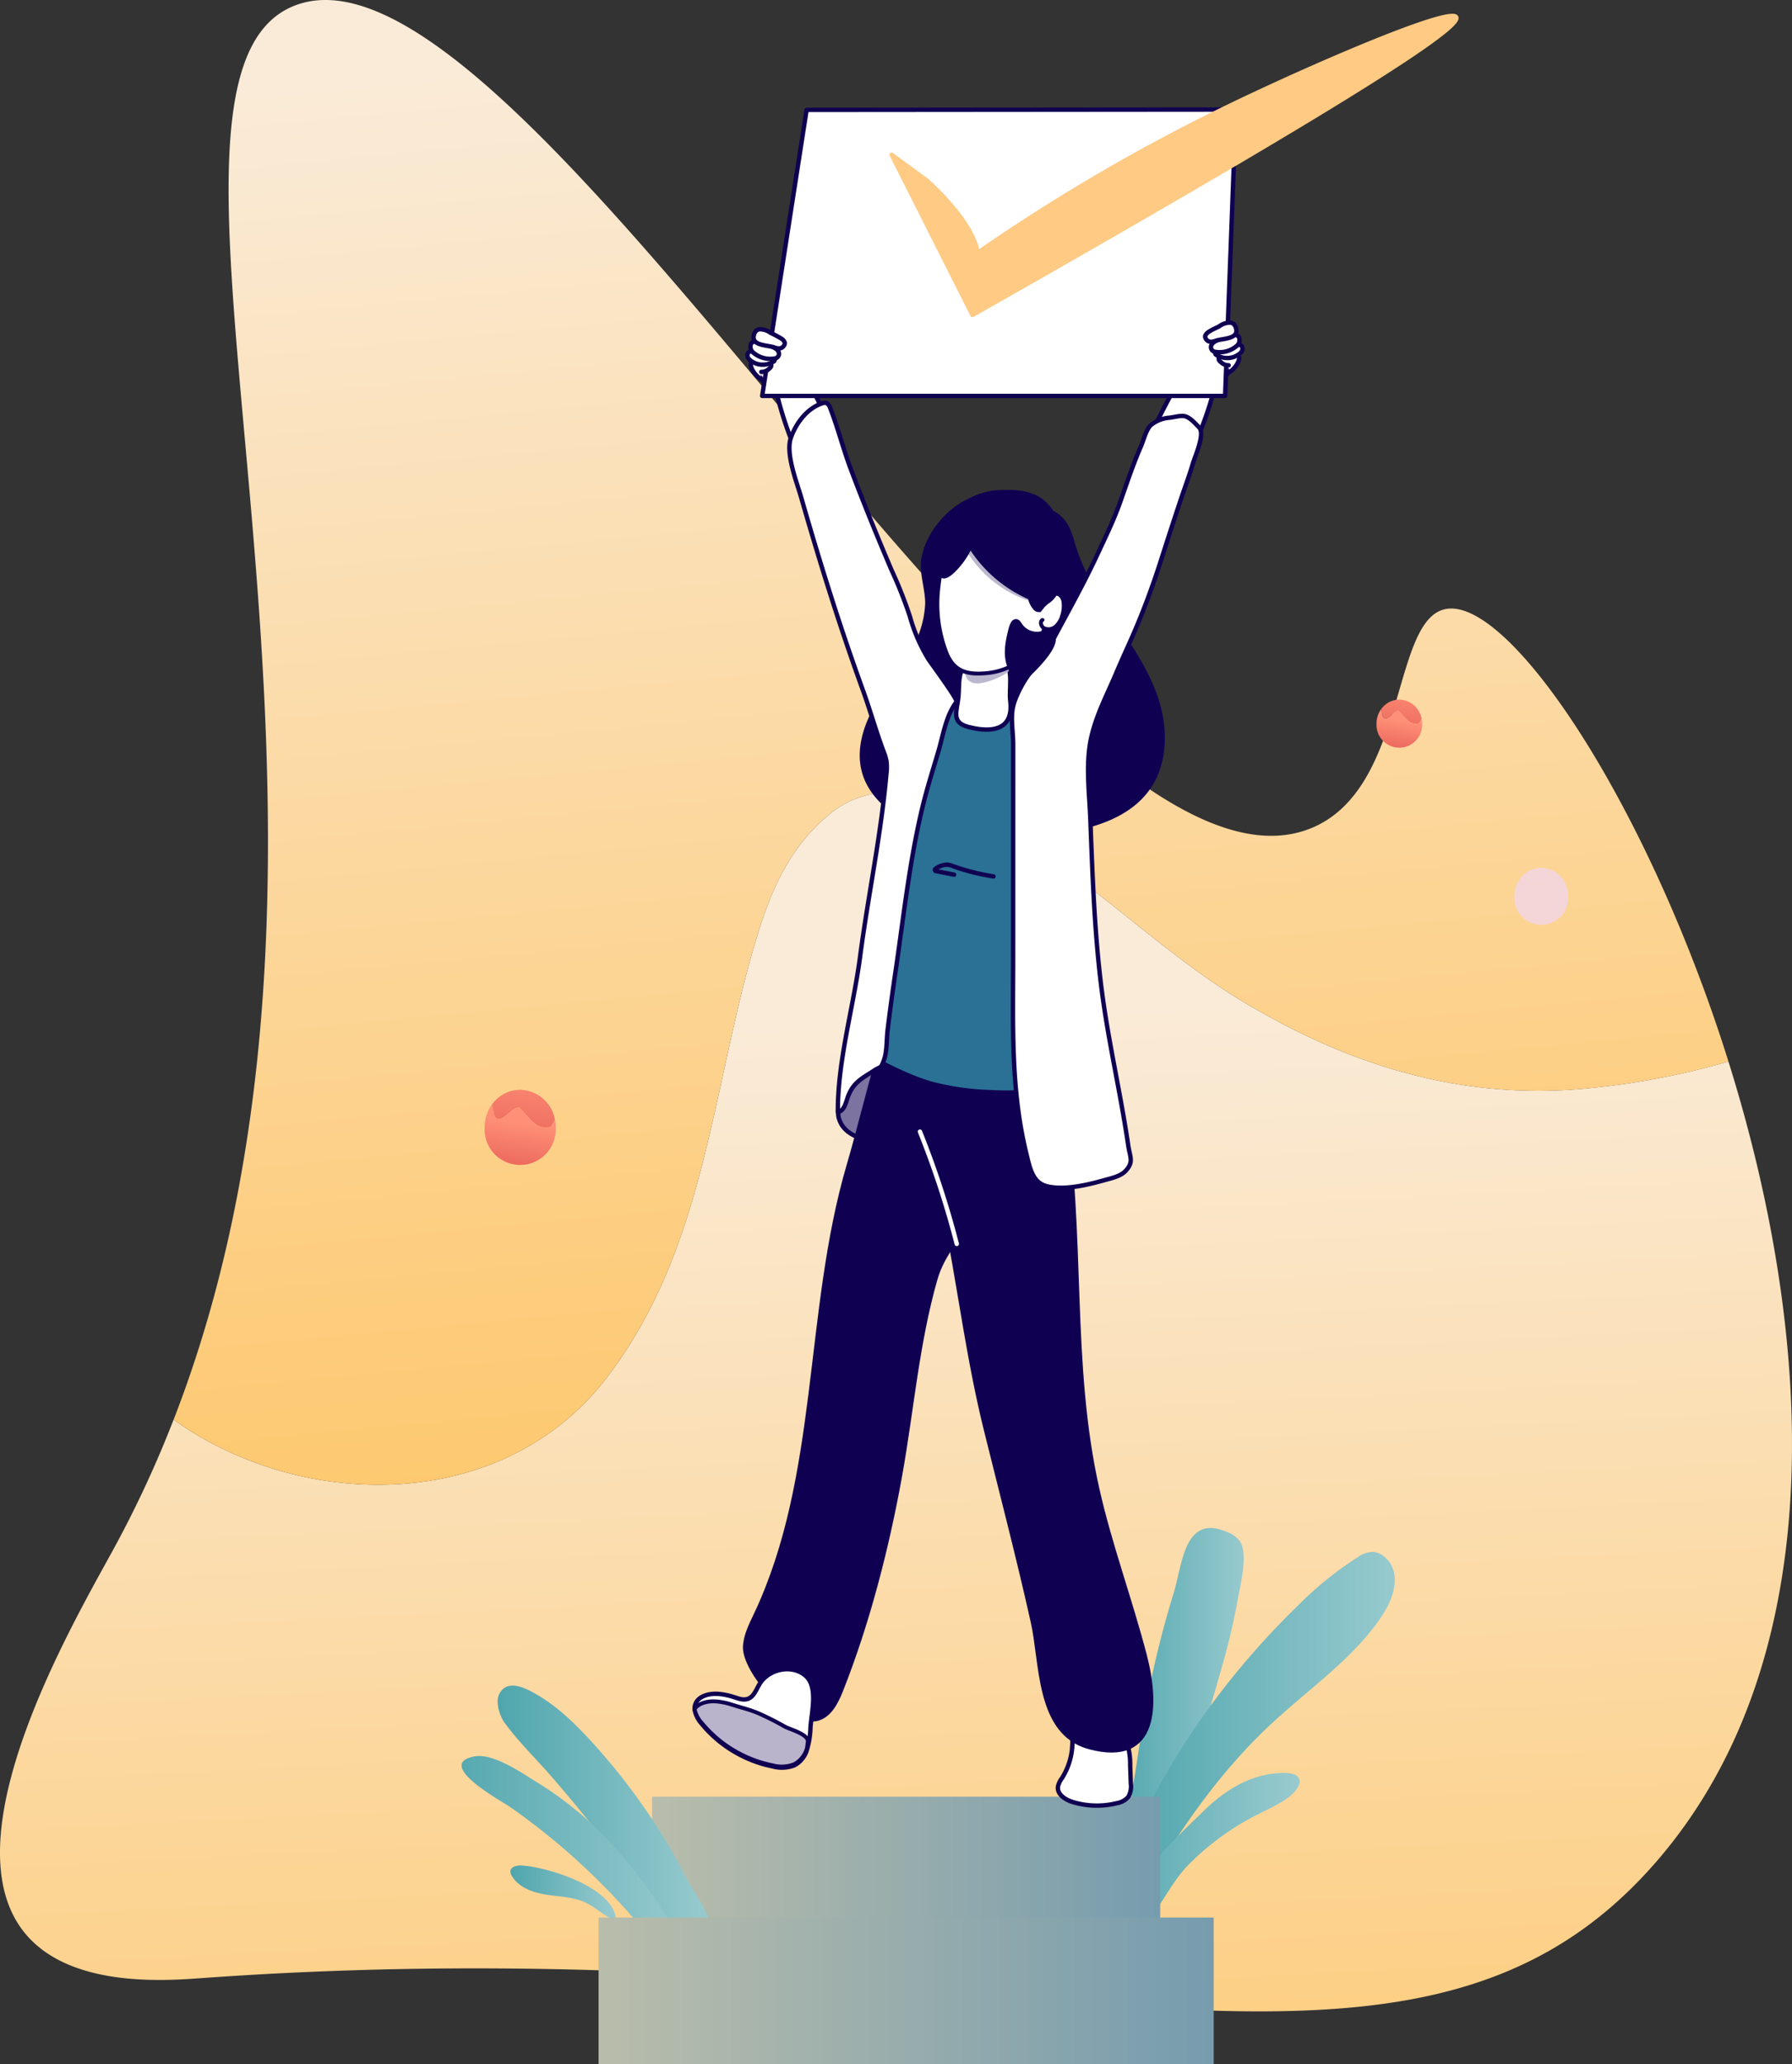 <svg xmlns="http://www.w3.org/2000/svg" xmlns:xlink="http://www.w3.org/1999/xlink" width="460" height="529.62" viewBox="0 0 460 529.62"><rect x="0" y="0" width="460" height="529.62" fill="#333333" stroke="none"/><defs><style>.a{fill:url(#a);}.b{fill:url(#b);}.c{fill:url(#c);}.d{fill:url(#d);}.e{fill:#f4d5d8;}.f{fill:url(#e);}.g{fill:url(#f);}.h{fill:url(#g);}.i{fill:#7c73a0;}.i,.l,.m,.o,.q,.t,.v{stroke:#100052;}.i,.l,.m,.o,.p,.q,.t,.u,.v{stroke-linecap:round;stroke-linejoin:round;}.i,.l,.m,.p,.u,.v{stroke-width:1.126px;}.j{fill:url(#i);}.k{fill:url(#k);}.l,.t{fill:#fff;}.m,.q{fill:#100052;}.n,.o{fill:#b9b4cc;}.p,.v{fill:none;}.p{stroke:#fff;}.q,.t{stroke-width:0.99px;}.r{fill:#2a7195;}.s{fill:#bbb7ce;}.u{fill:#feca84;stroke:#feca84;}</style><linearGradient id="a" x1="0.378" y1="0.173" x2="0.475" y2="1.562" gradientUnits="objectBoundingBox"><stop offset="0" stop-color="#faebd8"/><stop offset="1" stop-color="#ffb83f"/></linearGradient><linearGradient id="b" x1="0.345" y1="0.076" x2="0.473" y2="1.385" xlink:href="#a"/><linearGradient id="c" x1="0.713" y1="-0.573" x2="0.336" y2="1.476" gradientUnits="objectBoundingBox"><stop offset="0" stop-color="#ff9077"/><stop offset="1" stop-color="#e9645a"/></linearGradient><linearGradient id="d" x1="0.516" y1="0.293" x2="0.373" y2="1.104" xlink:href="#c"/><linearGradient id="e" x1="0.713" y1="-0.573" x2="0.336" y2="1.476" xlink:href="#c"/><linearGradient id="f" x1="0.516" y1="0.293" x2="0.373" y2="1.104" xlink:href="#c"/><linearGradient id="g" y1="0.5" x2="1" y2="0.5" gradientUnits="objectBoundingBox"><stop offset="0" stop-color="#4fa5ad"/><stop offset="1" stop-color="#99cbcf"/></linearGradient><linearGradient id="i" x1="0.07" y1="0.298" x2="1.011" y2="0.298" xlink:href="#g"/><linearGradient id="k" y1="0.5" x2="1" y2="0.5" gradientUnits="objectBoundingBox"><stop offset="0" stop-color="#b9bdab"/><stop offset="1" stop-color="#769cae"/></linearGradient></defs><g transform="translate(-600.689 -130.105)"><path class="a" d="M924.878,501.425c-33-18.086-54.531-48.719-91.41-56.321a24.618,24.618,0,0,0-18.823,4.451c-11.766,9.077-16.566,21.739-20.266,34.3-11.1,37.7-12.727,78.058-37.912,111.046-25.521,33.367-73.829,34.463-107.069,13.6-1.428-.9-2.8-1.85-4.127-2.851a282.7,282.7,0,0,1-15.077,32.6c-10.178,18.729-43.9,75.553-22.562,99.847,11.772,13.4,35.6,11.554,44.822,10.891,206.5-14.844,308.818,44.549,373.373-29.829,46.142-53.163,40.055-136.724,18.549-205.34a194.754,194.754,0,0,1-34.314,6.7C979.69,523.889,951.7,516.555,924.878,501.425Z" transform="translate(0 -111.367)"/><path class="b" d="M996.946,286.264c-15.087,1.341-9.931,46.605-35.767,56.523C895.052,368.168,760.65,110.3,701.343,131.326,651.365,149.047,730.47,337.954,669.7,494.288c1.326,1,2.7,1.955,4.127,2.851,33.24,20.862,81.548,19.767,107.069-13.6,25.185-32.988,26.812-73.35,37.912-111.046,3.7-12.565,8.5-25.228,20.266-34.3a24.618,24.618,0,0,1,18.823-4.451c36.879,7.6,58.414,38.235,91.41,56.321,26.824,15.13,54.811,22.464,85.185,19.1a194.746,194.746,0,0,0,34.314-6.7C1048.217,336.779,1013.5,284.792,996.946,286.264Z" transform="translate(-24.426 0)"/><g transform="translate(954.042 309.604)"><path class="c" d="M1150.923,412.722c1.155-.359,1.832-1.713,3.027-1.872,1.514,1.275,2.629,3.624,4.939,3.306a.954.954,0,0,0,.6-.518,8.118,8.118,0,0,0,.412-.762,5.94,5.94,0,0,0-5.726-4.926,5.729,5.729,0,0,0-4.6,2.364c.054.393.12.786.2,1.173C1149.848,412.006,1149.967,412.961,1150.923,412.722Z" transform="translate(-1148.324 -407.95)"/><path class="d" d="M1158.8,414.934a.954.954,0,0,1-.6.518c-2.31.318-3.425-2.031-4.939-3.306-1.195.159-1.872,1.513-3.027,1.872-.956.239-1.076-.716-1.155-1.235-.075-.388-.142-.78-.2-1.173a6.388,6.388,0,0,0-1.249,3.821,5.857,5.857,0,1,0,11.7,0,6.562,6.562,0,0,0-.122-1.259A8.122,8.122,0,0,1,1158.8,414.934Z" transform="translate(-1147.64 -409.245)"/></g><g transform="translate(989.416 352.764)"><path class="e" d="M1206.273,480.395c1.365-.424,2.165-2.023,3.577-2.212,1.788,1.506,3.106,4.283,5.834,3.906a1.127,1.127,0,0,0,.706-.612,9.442,9.442,0,0,0,.487-.9,7.018,7.018,0,0,0-6.765-5.82,6.769,6.769,0,0,0-5.434,2.794c.064.464.142.928.231,1.386C1205,479.548,1205.144,480.677,1206.273,480.395Z" transform="translate(-1203.202 -474.756)"/><path class="e" d="M1215.582,483.008a1.127,1.127,0,0,1-.706.612c-2.729.377-4.047-2.4-5.834-3.906-1.412.189-2.212,1.788-3.576,2.212-1.129.282-1.27-.847-1.365-1.459-.089-.458-.167-.921-.231-1.386a7.545,7.545,0,0,0-1.476,4.513,6.92,6.92,0,1,0,13.818,0,7.716,7.716,0,0,0-.143-1.487A9.5,9.5,0,0,1,1215.582,483.008Z" transform="translate(-1202.394 -476.287)"/></g><g transform="translate(725.086 409.709)"><path class="f" d="M798.36,570.342c1.8-.559,2.857-2.671,4.72-2.919,2.36,1.987,4.1,5.652,7.7,5.154a1.485,1.485,0,0,0,.932-.807,12.788,12.788,0,0,0,.643-1.189,9.263,9.263,0,0,0-8.93-7.681,8.934,8.934,0,0,0-7.172,3.687c.084.614.187,1.225.3,1.83C796.684,569.223,796.87,570.715,798.36,570.342Z" transform="translate(-794.308 -562.9)"/><path class="g" d="M810.646,573.79a1.485,1.485,0,0,1-.932.807c-3.6.5-5.341-3.167-7.7-5.154-1.863.248-2.919,2.36-4.72,2.919-1.49.373-1.676-1.118-1.8-1.925-.117-.6-.22-1.216-.3-1.83a9.959,9.959,0,0,0-1.947,5.958,9.133,9.133,0,1,0,18.238,0,10.211,10.211,0,0,0-.189-1.963A12.8,12.8,0,0,1,810.646,573.79Z" transform="translate(-793.241 -564.92)"/></g><path class="h" d="M806.386,870.953c-1.2-.067-2.8.269-2.9,1.47a2.114,2.114,0,0,0,.386,1.237c1.667,2.766,4.976,4.088,8.154,4.662s6.475.6,9.531,1.644c3.366,1.151,5.951,4.058,9.046,5.224C830.584,876.672,812.959,871.318,806.386,870.953Z" transform="translate(-71.779 -262.226)"/><g transform="translate(719.172 134.205)"><path class="i" d="M934.82,558.824c2.576-10.242,23.838-11.972,40.679-8.048,9.562,2.228,29.282,7.077,23.264,23.7A17.546,17.546,0,0,1,986.9,585.24c-5.055,1.386-10.365.669-15.427-.679a66.3,66.3,0,0,1-22.461-10.753c-4.176-3.112-13.386-2.191-15.141-8.7C933.305,563.014,934.532,559.97,934.82,558.824Z" transform="translate(-837.052 -282.419)"/><path class="h" d="M1061.135,746.243c1.632-6.29,4.218-11.954,12.491-8a6.363,6.363,0,0,1,2.733,2.195c2.147,3.4-.06,11.525-.677,15.162a166.52,166.52,0,0,1-3.943,16.734c-3.7,13.286-7.953,26.409-12.209,39.527-1.832,5.648-3.739,11.437-7.471,16.055-1.343,1.662-3.881,3.188-5.406,1.691-3.343-3.282-.071-14.548.777-18.621,1.337-6.422,2.217-12.887,3.253-19.363a255.985,255.985,0,0,1,8.536-37.749C1059.926,751.671,1060.445,748.9,1061.135,746.243Z" transform="translate(-876.503 -348.996)"/><path class="j" d="M1035.541,846.851c8.64-31.921,26.629-61.883,51.928-86.489a90.258,90.258,0,0,1,15.559-12.607,6.825,6.825,0,0,1,4.05-1.334,5.092,5.092,0,0,1,2.794,1.276c4.274,3.625,2.695,9.724-.072,14.192-6.84,11.05-18.676,19.109-28.62,28.3-19.55,18.068-31.955,40.747-44.065,63.043a8.349,8.349,0,0,1,1.689-12.251" transform="translate(-872.956 -352.35)"/><path class="h" d="M1066.388,844.215c4.908-4.8,11.557-9.753,20.4-10.018,1.474-.045,3.156.12,4,.908a1.9,1.9,0,0,1,.289,2.251c-1.315,3.137-5.852,5.135-9.8,7.12a67.848,67.848,0,0,0-18.784,13.56c-5.8,6.106-8.72,15.266-16.328,20.306C1037.6,871.021,1060.065,850.394,1066.388,844.215Z" transform="translate(-876.171 -383.422)"/><rect class="k" width="130.441" height="37.648" transform="translate(48.902 456.866)"/><path class="l" d="M1024.928,813.61a3.022,3.022,0,0,0-.334,2.549,17.593,17.593,0,0,1-2.523,11.8,5.546,5.546,0,0,0-1.036,2.208c-.229,1.966,1.906,3.336,3.8,3.914a21.343,21.343,0,0,0,11.339.292,4.894,4.894,0,0,0,2.95-1.647,5.522,5.522,0,0,0,.62-3.411l-.165-4.641a18.325,18.325,0,0,0-.913-6.106,9.387,9.387,0,0,0-9-5.774,4.737,4.737,0,0,0-3.958,2.014,5.72,5.72,0,0,0-.569,1.81,34.453,34.453,0,0,0-.469,3.516" transform="translate(-867.951 -375.843)"/><path class="m" d="M1008.89,726.3c-11.734-4.436-10.733-21.283-13.029-31.581-3.687-16.541-7.98-32.938-12.063-49.385-5.573-22.447-7.634-45.3-13.239-67.694-.8-3.2-3.289-8.711-2.356-12,.776-2.74,4.646-5.551,6.415-7.333,4.666-4.7,10.077-9.446,16.433-8.81,5.858.586,11.244,5.193,12.467,12.512,5.478,32.782,1.463,66.234,8.9,98.872,3.261,14.312,8.4,28.129,12.1,42.333,3.217,12.325,3.379,28.271-14.182,23.557Q1009.584,726.56,1008.89,726.3Z" transform="translate(-849.184 -282.63)"/><path class="m" d="M930.549,547.652c-2.526,8.683-4.61,17.52-7.172,26.251-11.1,37.82-7.008,79.756-23.881,115.376-1.229,2.6-2.591,5.239-2.733,8.107-.308,6.258,11.95,20.326,18.532,18.516,3.109-.856,4.8-4.135,5.995-7.133,6.9-17.386,11.86-36.678,15.186-55.109,3.036-16.826,4.369-34.021,9.08-50.513,2.007-7.027,6.466-10.567,9.065-17,2.646-6.546,2.644-13.938,1.72-20.833-.262-1.959-1.084-3.57-1.4-5.531-.444-2.727-.281-5.227-1.328-7.813-1.409-3.482-3.646-5.117-6.07-6.933-3.621-2.713-13.069-9.972-15.469-2.4Q931.279,545.133,930.549,547.652Z" transform="translate(-823.968 -279.04)"/><path class="l" d="M906.427,808.1a21.68,21.68,0,0,1-.853,5.384,6.61,6.61,0,0,1-3.269,4.17,8.932,8.932,0,0,1-5.619.271,31.071,31.071,0,0,1-7.247-2.413,32,32,0,0,1-3.447-1.9,31.478,31.478,0,0,1-7.485-6.621,7.3,7.3,0,0,1-1.786-3.51,3.277,3.277,0,0,1,.065-1.179c.589-2.425,3.693-3.19,6.174-2.953a17.448,17.448,0,0,1,3.71.768c1.2.388,2.494.913,3.685.491,1.56-.554,2.144-2.39,3-3.8,2.3-3.778,8.117-5.168,11.695-2.23C908.524,797.419,906.646,804.162,906.427,808.1Z" transform="translate(-816.868 -368.838)"/><path class="n" d="M881.795,817.057a31.881,31.881,0,0,1-2.848-2.719Q880.4,815.65,881.795,817.057Z" transform="translate(-817.664 -376.395)"/><path class="o" d="M905.741,816.079c-.053.548-.121,1.1-.213,1.647a6.609,6.609,0,0,1-3.269,4.17,8.927,8.927,0,0,1-5.619.271,31.06,31.06,0,0,1-7.247-2.413,31.818,31.818,0,0,1-3.447-1.9,31.472,31.472,0,0,1-7.486-6.62,7.307,7.307,0,0,1-1.785-3.511c1.1-1.613,3.629-2.122,5.717-1.923a17.489,17.489,0,0,1,3.707.766c1.49.483,2.945.864,4.394,1.324.852.269,1.7.569,2.556.928a75.063,75.063,0,0,1,6.82,3.446C901.1,812.935,905.921,814.219,905.741,816.079Z" transform="translate(-816.861 -373.357)"/><path class="p" d="M966.222,579.515a232.991,232.991,0,0,1,9.449,28.81" transform="translate(-848.556 -293.277)"/><path class="l" d="M908.247,265.49a5.4,5.4,0,0,0,3.222,1.412c1.867-.074,3.305-2.067,5.173-2.01a1.171,1.171,0,0,1,.578.143c.638.386.435,1.386.061,2.041-.751,1.315-1.879,2.452-2.222,3.934a5.84,5.84,0,0,0,.373,3.344c.4,1.062.979,2.045,1.459,3.073a1.393,1.393,0,0,1,.182.712,1.363,1.363,0,0,1-.746.9,15.611,15.611,0,0,1-2.827,1.412,6.194,6.194,0,0,1-2.343.489,6.577,6.577,0,0,1-2.641-.792,16.717,16.717,0,0,1-8.127-8.022.551.551,0,0,1-.06-.411c.052-.132.27-.181.324-.049" transform="translate(-825.225 -181.914)"/><path class="l" d="M913.211,297.451a95.273,95.273,0,0,1-3.87-12.179,14.277,14.277,0,0,1,5.215-2.092,4.444,4.444,0,0,1,2.43.079,4.767,4.767,0,0,1,2.155,2.2,18.764,18.764,0,0,1,2.048,5.152" transform="translate(-828.422 -188.342)"/><path class="l" d="M1070.571,292.695a95.221,95.221,0,0,0,3.87-12.178,14.282,14.282,0,0,0-5.215-2.093,3.9,3.9,0,0,0-4.547,2.138,160.922,160.922,0,0,0-7.568,14.814l.78.011" transform="translate(-880.727 -186.667)"/><path class="l" d="M1074.315,262.851a5.4,5.4,0,0,1-3.223,1.412c-1.867-.074-3.3-2.067-5.172-2.01a1.176,1.176,0,0,0-.578.143c-.639.386-.436,1.386-.062,2.042.75,1.316,1.88,2.452,2.222,3.934a5.844,5.844,0,0,1-.373,3.345c-.4,1.061-.979,2.045-1.459,3.073a1.379,1.379,0,0,0-.182.711,1.364,1.364,0,0,0,.746.9,15.658,15.658,0,0,0,2.827,1.412,6.191,6.191,0,0,0,2.342.488,6.563,6.563,0,0,0,2.642-.792,16.712,16.712,0,0,0,8.126-8.021.546.546,0,0,0,.06-.412c-.052-.132-.27-.181-.324-.049" transform="translate(-883.494 -180.979)"/><path class="q" d="M963.031,335.248c-.2-.258,1.943-2.864,5-4.536,2.587-1.414,4.8-1.783,8.275-1.861,4.805-.107,9.777-.183,14.208,1.726,5.581,2.405,5.7,5.532,7.435,10.741,1.854,5.574,4.918,10.668,8.139,15.545,4.57,6.921,9.6,13.69,12.369,21.508s2.916,17.109-1.922,23.846-13.489,9.521-21.687,10.806a95.254,95.254,0,0,1-27.06.34c-5.1-.667-10.231-1.782-14.719-4.294s-8.3-6.585-9.545-11.573c-1.373-5.487.474-11.308,3.254-16.234s6.477-9.286,9.275-14.2a26,26,0,0,0,3.807-12.31c.052-3.951-1.739-8.264-.892-12.1,1.639-7.42,7.491-11.855,8.717-12.7,2.737-1.883,6.066-3.164,6.287-2.778C974.4,327.931,963.442,335.768,963.031,335.248Z" transform="translate(-840.358 -203.936)"/><path class="r" d="M975.3,410.357a48.188,48.188,0,0,0,6.072.34c3.05-.023,7.112-1.821,9.817.377,3.735,3.035,2.721,9.685,2.69,19.352-.049,15.119,1.659,30.293,3.385,45.258.707,6.132,1.478,12.254,2.268,18.373.3,2.3.866,4.356-.063,6.436-1.641,3.675-6.73,5.97-9.99,6.865-4.041,1.109-8.256,1.031-12.409.808a66.389,66.389,0,0,1-14.693-2.1c-5.128-1.459-9.984-3.921-14.81-6.371a2.111,2.111,0,0,1-1.254-1.214c-.048-.187,1.234-3.416,1.319-4.125.529-4.414-.005-8.661,0-13.19.024-17.379,1.156-34.948,4.653-51.908,1.3-6.323,2.837-13.938,7.1-18.626,3.349-3.684,5.741-2.421,9.918-1.381A49.013,49.013,0,0,0,975.3,410.357Z" transform="translate(-841.507 -232.63)"/><path class="l" d="M954.956,371.125a17.023,17.023,0,0,1,2.281-4.355c.408-.533-6.469-9.8-7.151-10.848a42.6,42.6,0,0,1-4.79-11,113.227,113.227,0,0,0-4.748-11.982c-3.646-8.556-7.143-17.107-10.452-25.895-1.919-5.1-3.278-10.476-5.221-15.495a2.459,2.459,0,0,0-.966-1.416,1.485,1.485,0,0,0-1.085.045c-3.613,1.16-6.583,4.62-8.089,8.837-1.442,4.04,1.52,11.447,2.616,15.26,3.189,11.1,6.536,22.148,10.165,33.1q2.713,8.186,5.651,16.287c1.892,5.2,3.35,10.493,5.271,15.643a14.518,14.518,0,0,1,.828,2.664,12.947,12.947,0,0,1-.01,3.266c-1.388,15.766-4.7,31.256-6.765,46.956-1.718,13.043-5.765,26.625-5.71,39.858,1.441-.319,1.91-1.815,2.4-3.371,1.373-4.329,3.967-5.334,6.947-7.318,1.805-1.2,1.617-.267,2.517-2.744.777-2.141.623-5.23.9-7.539q.9-7.338,1.98-14.634c2.12-14.268,3.594-28.543,6.966-42.555,1.14-4.732,2.612-9.373,4-14.036C953.336,377.049,953.909,373.96,954.956,371.125Z" transform="translate(-830.195 -190.82)"/><path class="l" d="M1002.78,372.3a12.316,12.316,0,0,1,.745-3.992,29.076,29.076,0,0,1,5.661-9.268,22.621,22.621,0,0,0,1.752-2.024,16.107,16.107,0,0,0,1.108-1.892c4.263-8.092,8.814-16.013,12.7-24.37,2.054-4.416,4.158-8.7,5.8-13.332,1.7-4.783,3.281-9.631,5.305-14.246.708-1.614,1.315-4.227,2.49-5.447a8.438,8.438,0,0,1,4.666-1.961c1.219-.1,2.8-.6,3.924-.444,1.444.2,2.838,1.848,3.879,2.912,1.61,1.646-1.018,7.291-1.648,9.432-.9,3.059-2.041,6.054-3.046,9.07q-2.259,6.775-4.441,13.582c-1.013,3.17-2.494,7.862-4.916,14.111-2.85,7.353-4.515,10.441-7.279,16.971-2.37,5.6-5.3,11.021-6.518,17.171-1.283,6.461-.3,13.907-.053,20.481.529,14.028,1.032,28.1,2.708,41.937,1.694,13.986,4.953,27.473,6.993,41.374.47,3.206,1.478,4.275-.624,6.586-1.32,1.451-3.839,1.95-5.473,2.411-4.367,1.234-10.058,2.576-14.446,1.645-3.911-.83-4.608-4.358-5.644-8.645-4.007-16.585-3.345-32.917-3.342-50.137q.006-27.315.009-54.631C1003.094,377.1,1002.7,374.685,1002.78,372.3Z" transform="translate(-861.492 -192.675)"/><path class="l" d="M985.274,409.062c5.4,1.047,10.067-.121,9.216-7.079-.367-3,.826-7.627-1.3-10.124-2.425-2.839-8.067-1.333-10.267,1-1.9,2.016-1.49,5.2-1.7,7.814-.31,3.9-2.144,6.844,2.593,8.063C984.3,408.858,984.793,408.969,985.274,409.062Z" transform="translate(-853.65 -226.307)"/><path class="s" d="M989.2,397.382a18.694,18.694,0,0,0,4.919-2.009,3.739,3.739,0,0,0,1.864-2.113,3.1,3.1,0,0,0,.189-1.007c.014-2.283-2.031-1.684-3.395-1.15a15.267,15.267,0,0,1-5.5,1.328,11.833,11.833,0,0,0-1.808-.037,1.641,1.641,0,0,0-1.4,1.019,2,2,0,0,0-.063.6C984.05,397.48,986.272,398.1,989.2,397.382Z" transform="translate(-854.852 -226.413)"/><path class="t" d="M977.182,342.411c-1.28.916-1.881,1.846-2.365,4.1a75.146,75.146,0,0,0-1.453,8.735,34.876,34.876,0,0,0,2.137,16.274c2.007,4.935,5.547,5.675,10.664,5.143a17.731,17.731,0,0,0,10.608-5.121c4.095-4.193,4.776-9.254,5.4-13.931.723-5.378,1.233-9.165-.8-12.5-4.463-7.31-15.76-7.705-22.394-3.828C978.262,341.71,977.672,342.059,977.182,342.411Z" transform="translate(-851.022 -208.094)"/><path class="s" d="M998.2,355.676a29.983,29.983,0,0,1-13.775-11.5c-.97-1.546-1.8-3.3-1.475-5.062a6.092,6.092,0,0,1,3.771-4.138,16.527,16.527,0,0,1,5.966-1.075c2.943-.107,6.042.062,8.558,1.463,3.192,1.777,4.845,5.221,5.451,8.594a20.527,20.527,0,0,1-.149,7.993,7.072,7.072,0,0,1-1.448,3.27,3.755,3.755,0,0,1-3.361,1.259c-.113-.059.151-.115.061-.2A6.516,6.516,0,0,1,998.2,355.676Z" transform="translate(-854.451 -206.331)"/><path class="t" d="M1015.223,367.536c1.054-1.053,2.609-2.176,3.852-1.367a2.725,2.725,0,0,1,1.02,2,8.107,8.107,0,0,1-.386,3.451,5.591,5.591,0,0,1-1.653,2.691,2.764,2.764,0,0,1-2.95.441c-.772-.408-1.169-1.7-.414-2.136" transform="translate(-865.569 -217.664)"/><path class="q" d="M999.06,352.123a34.044,34.044,0,0,1-15.085-14.09c-1.062-1.894-1.97-4.048-1.615-6.2a7.226,7.226,0,0,1,4.13-5.069,16.406,16.406,0,0,1,6.533-1.317c3.223-.132,6.616.076,9.372,1.791,3.495,2.177,5.3,6.4,5.969,10.529a28.08,28.08,0,0,1-.163,9.793,9.189,9.189,0,0,1-1.585,4.006,3.889,3.889,0,0,1-3.681,1.543c-.123-.073.165-.141.067-.246A6.477,6.477,0,0,1,999.06,352.123Z" transform="translate(-854.24 -203.336)"/><path class="m" d="M1002.735,376.952c-.69.419-1.043,2.195-1.2,2.861-.938,3.847-1.334,7.63,1.251,10.89a2.136,2.136,0,0,0,1.968,1.03,2.429,2.429,0,0,0,1.072-.727c1.531-1.506,8.478-7.958,6.665-10.649-.751-1.113-3.033-.178-4.127-.263a5.255,5.255,0,0,1-3.905-1.912c-.445-.542-.833-1.629-1.642-1.272A.769.769,0,0,0,1002.735,376.952Z" transform="translate(-860.8 -221.539)"/><path class="q" d="M974.3,350.319a2.306,2.306,0,0,1-1.187-2.461c.171-2.209,6.363-10.4,8.224-6.631C982.248,343.081,976.227,350.957,974.3,350.319Z" transform="translate(-850.99 -208.587)"/><path class="q" d="M974.733,353.505a2.306,2.306,0,0,1-1.187-2.461c.171-2.209,6.363-10.4,8.224-6.631C982.685,346.268,976.664,354.144,974.733,353.505Z" transform="translate(-851.144 -209.715)"/><path class="q" d="M1015.761,365.431c.061.017.072-.1.013-.125s-.12.021-.169.061a15.67,15.67,0,0,0-2.586,2.9c-.244.334-.537.7-.944.724a1.225,1.225,0,0,1-.909-.538,5.762,5.762,0,0,1-1.028-1.775,2.707,2.707,0,0,1-.185-.848,2.372,2.372,0,0,1,.182-.912,3.444,3.444,0,0,1,2.753-2.135,3.4,3.4,0,0,1,3.138,1.477,1.075,1.075,0,0,1,.221.594,1,1,0,0,1-.165.488,6.584,6.584,0,0,1-1.759,1.632,9.177,9.177,0,0,0-1.9,2.05l.123-.289" transform="translate(-864.034 -216.556)"/><g transform="translate(77.168 0)"><path class="l" d="M1022.366,247.083H903.536l11.4-73.385,110.2-.091Z" transform="translate(-903.536 -149.603)"/><path class="u" d="M964.059,178.7l-9.069-6.63,20.728,41.1c103.7-58.759,125.336-74.069,124.188-76.386-1.409-2.843-37.673,12.771-59.416,23.351a482.347,482.347,0,0,0-63.477,37.125S977.013,190.637,964.059,178.7Z" transform="translate(-921.748 -136.452)"/></g><path class="l" d="M901.5,278.034a6.285,6.285,0,0,1-2.26-2.651c-.645-1.485.181-2.029,1.469-1.852a20.234,20.234,0,0,1,2.9.493c.941.275.8.946-.014,1.543a2.768,2.768,0,0,1-1.883.718" transform="translate(-824.766 -184.96)"/><path class="l" d="M904.4,272.254c.115-.073.24-.173.241-.312a.391.391,0,0,0-.063-.189c-.794-1.41-2.8-1.145-4.121-1.542-.747-.225-2.123-1.094-2.631-.119-.742,1.425,1.412,2.525,2.406,2.789A5.307,5.307,0,0,0,904.4,272.254Z" transform="translate(-824.292 -183.594)"/><path class="l" d="M899.729,268.65a6.665,6.665,0,0,0,5.3,1.392,1.219,1.219,0,0,0,.932-1.9c-.495-.879-2.1-1.294-2.948-1.749a7.443,7.443,0,0,0-1.483-.656c-.822-.227-2.127-.289-2.571.625A1.965,1.965,0,0,0,899.729,268.65Z" transform="translate(-824.697 -182.164)"/><path class="l" d="M907.212,263.238a2.038,2.038,0,0,1,.885,1.007,1.058,1.058,0,0,1-.181.811c-.623.966-1.614.788-2.495.46-1.567-.583-5.836-.393-5.252-3a2.308,2.308,0,0,1,.654-1.308,1.617,1.617,0,0,1,.841-.34,4.6,4.6,0,0,1,2.788.9A31.167,31.167,0,0,1,907.212,263.238Z" transform="translate(-825.156 -180.485)"/><path class="l" d="M1087.684,275.395a6.3,6.3,0,0,0,2.261-2.651c.644-1.485-.182-2.03-1.47-1.853a20.461,20.461,0,0,0-2.9.493c-.941.276-.8.946.014,1.543a2.77,2.77,0,0,0,1.883.718" transform="translate(-890.571 -184.026)"/><path class="l" d="M1083.836,269.615c-.115-.074-.24-.174-.241-.313a.392.392,0,0,1,.063-.189c.795-1.41,2.8-1.145,4.121-1.542.747-.225,2.123-1.094,2.631-.119.742,1.425-1.411,2.525-2.405,2.789A5.314,5.314,0,0,1,1083.836,269.615Z" transform="translate(-890.101 -182.66)"/><path class="l" d="M1088.3,266.011a6.665,6.665,0,0,1-5.3,1.392,1.219,1.219,0,0,1-.932-1.9c.5-.879,2.1-1.294,2.949-1.748a7.41,7.41,0,0,1,1.483-.656c.821-.227,2.126-.288,2.571.625A1.965,1.965,0,0,1,1088.3,266.011Z" transform="translate(-889.487 -181.23)"/><path class="l" d="M1080.455,260.6a2.04,2.04,0,0,0-.884,1.007,1.058,1.058,0,0,0,.181.811c.623.967,1.615.788,2.5.46,1.566-.583,5.836-.393,5.252-3a2.309,2.309,0,0,0-.655-1.308,1.632,1.632,0,0,0-.841-.34,4.6,4.6,0,0,0-2.788.9C1082.661,259.461,1081.35,259.977,1080.455,260.6Z" transform="translate(-888.668 -179.551)"/><path class="h" d="M821.895,813.218c-3.952-4.257-8.191-8.337-13.2-11.271-2.835-1.66-7.643-4.319-9.8-.383-1.152,2.1.026,5.7,1.311,7.473,3.567,4.932,8.171,9.339,12.151,13.947,7.959,9.217,15.713,18.685,21.987,29.153,3.141,5.241,5.961,10.846,10.289,15.243,1.811,1.841,4.173,4.63,6.637,2.518,1.678-1.437,2.248-5.588,2.018-7.683-.515-4.7-4.72-9.946-6.823-14.078a150.219,150.219,0,0,0-10.6-17.572A158.67,158.67,0,0,0,821.895,813.218Z" transform="translate(-789.161 -371.149)"/><path class="h" d="M819.63,846.968a88.016,88.016,0,0,0-16.006-12.641c-3.979-2.432-11.417-7.706-16.294-6.734-10.282,2.047,6.98,11.4,9.268,13A173.986,173.986,0,0,1,831,872.366c2.51,3.04,4.9,6.174,7.21,9.366,1.036,1.429,2.035,4.142,3.367,2.22,2.589-3.736-3.062-12.395-4.818-15.2A120.953,120.953,0,0,0,819.63,846.968Z" transform="translate(-784.088 -381.045)"/><rect class="k" width="157.902" height="37.648" transform="translate(35.172 487.871)"/><path class="v" d="M987.208,476.5a55.345,55.345,0,0,1-10.327-2.608,5.691,5.691,0,0,0-1.587-.409,5.455,5.455,0,0,0-3.024,1.106c-.16.1-.081.5.1.534l4.719.932" transform="translate(-850.666 -255.745)"/></g></g></svg>